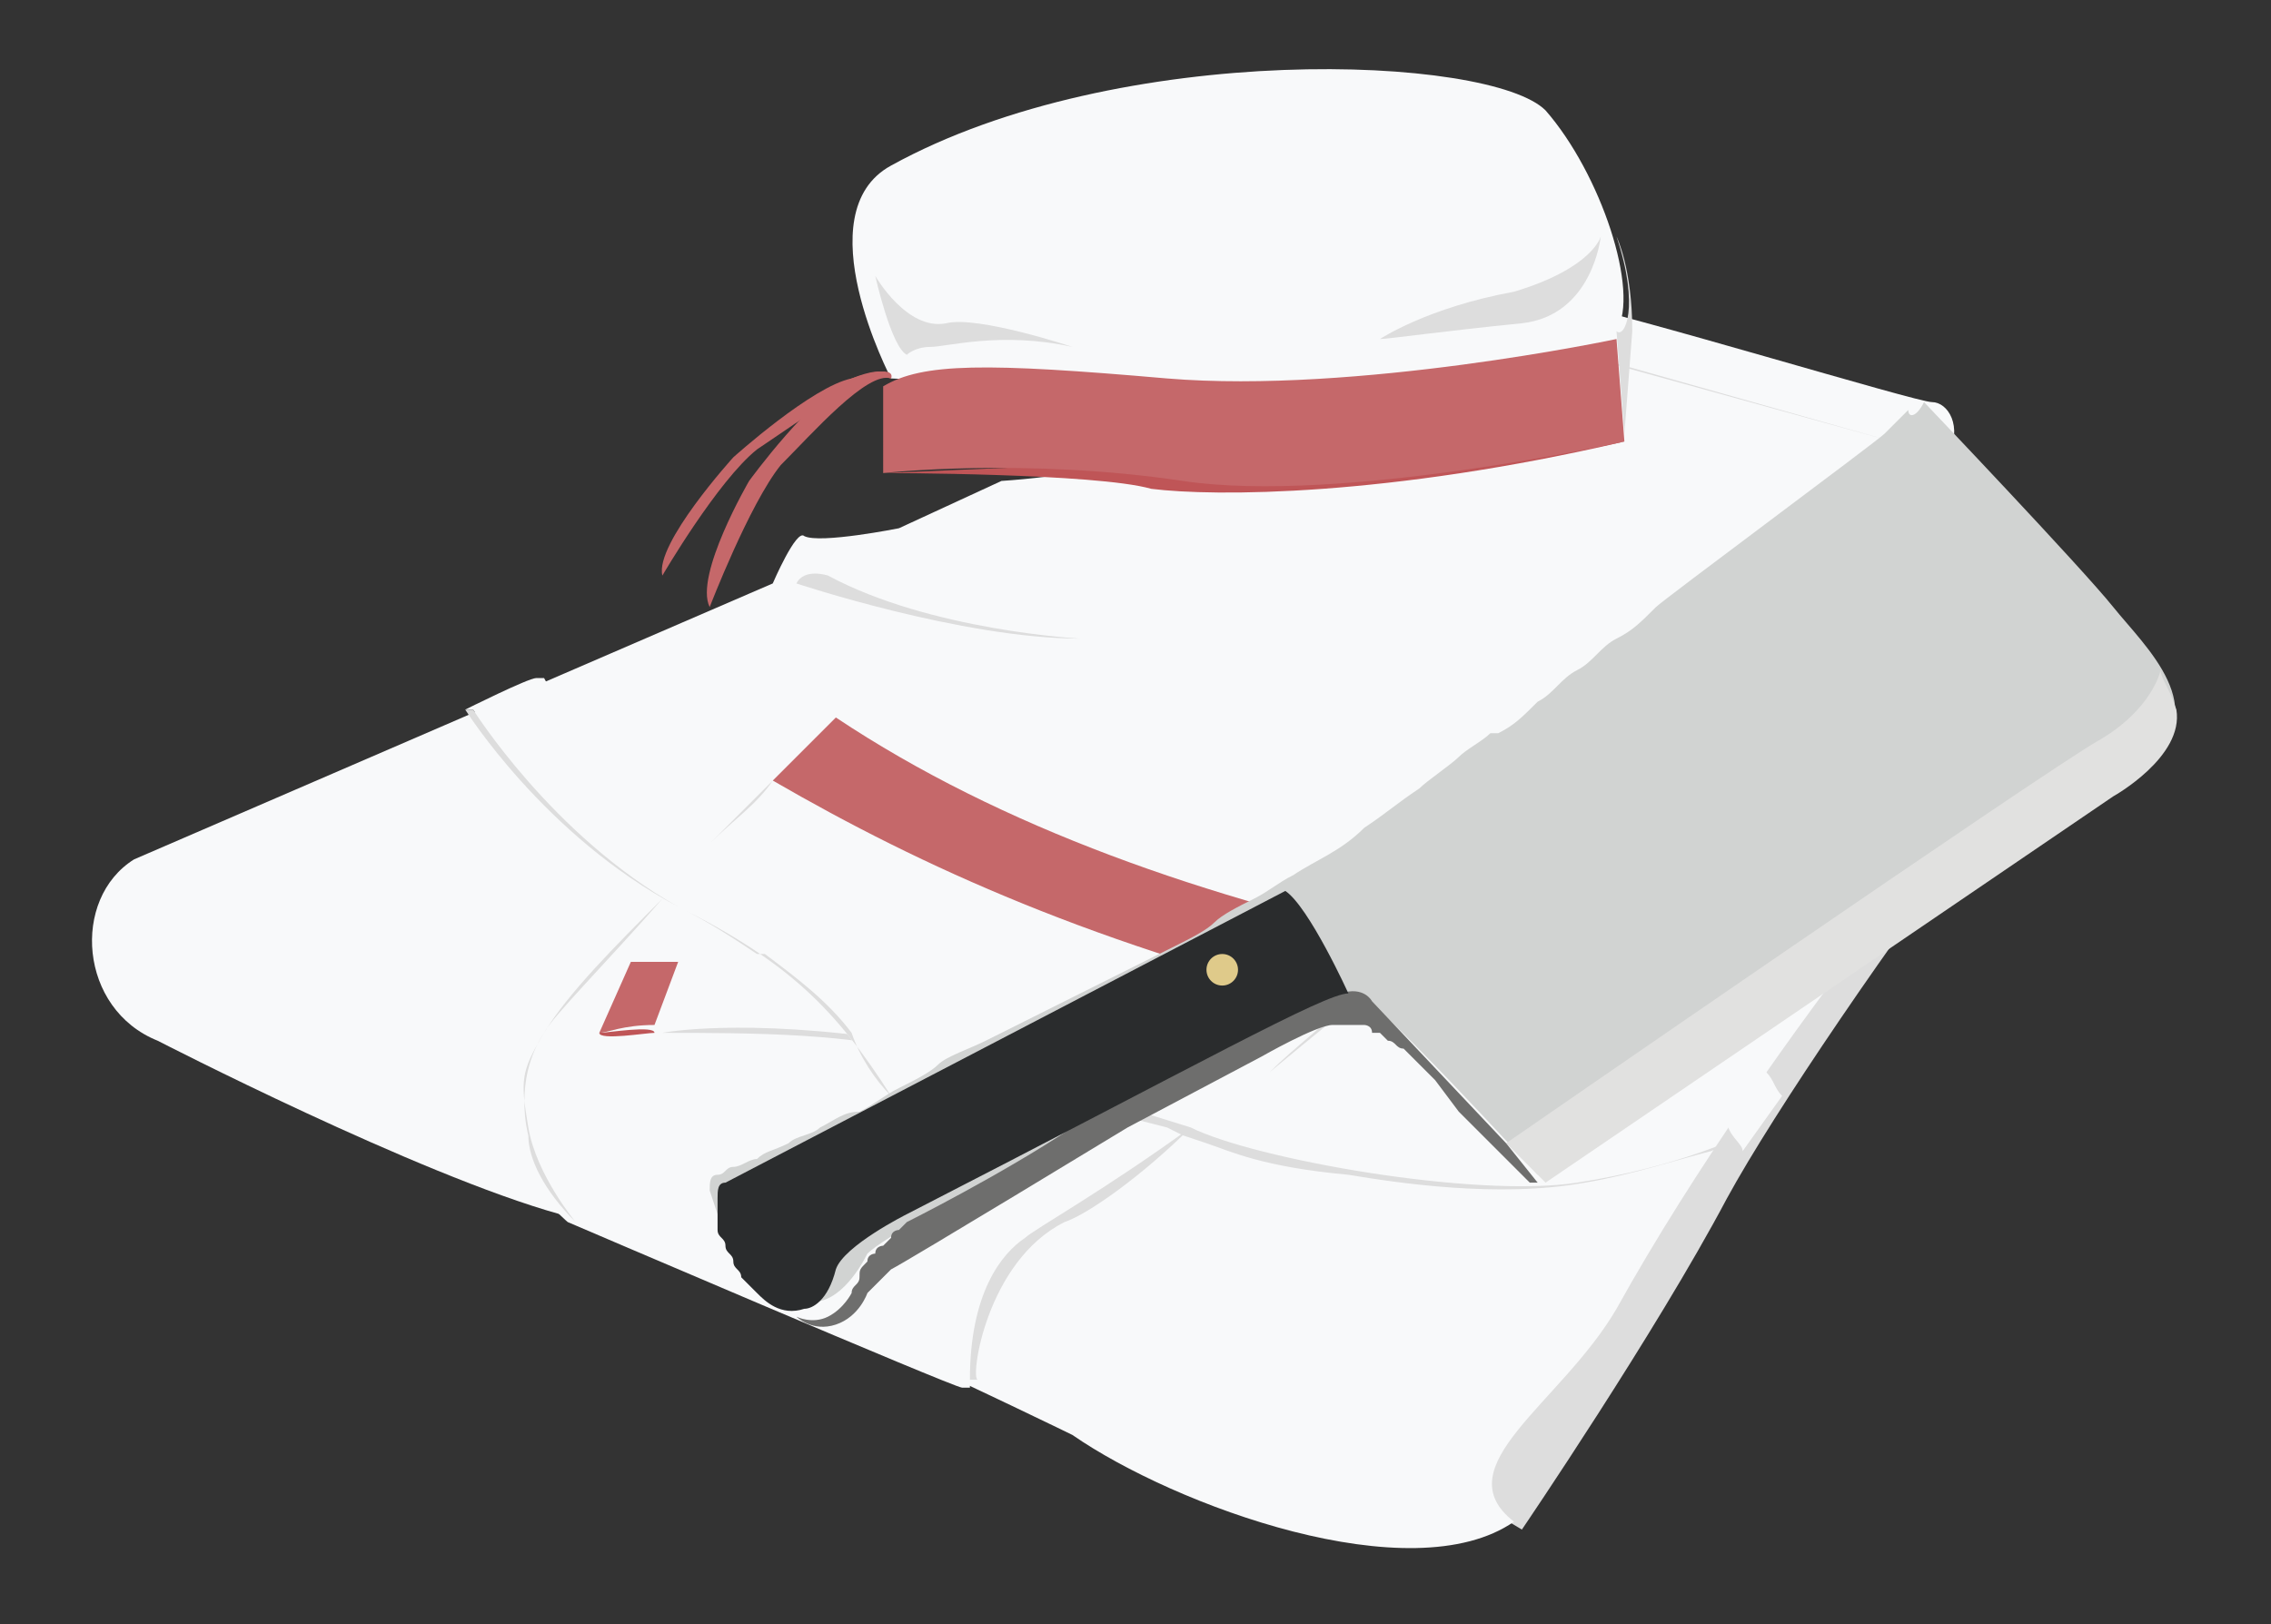 <?xml version="1.0" encoding="utf-8"?>
<!-- Generator: Adobe Illustrator 27.9.0, SVG Export Plug-In . SVG Version: 6.00 Build 0)  -->
<svg version="1.1" id="Livello_2_00000074412780491658428100000009090039564507024036_"
	 xmlns="http://www.w3.org/2000/svg" xmlns:xlink="http://www.w3.org/1999/xlink" x="0px" y="0px" viewBox="0 0 28.8 20.6"
	 style="enable-background:new 0 0 28.8 20.6;" xml:space="preserve">
<rect x="0" y="0" width="28.8" height="20.6" fill="#333333" stroke="none"/>
<style type="text/css">
	.st0{fill:#DDDDDD;}
	.st1{fill:#F8F9FA;}
	.st2{fill:#C5686A;}
	.st3{fill:#BF5557;}
	.st4{fill:#D1D3D2;}
	.st5{fill:#E1E1E0;}
	.st6{fill:#6E6E6D;}
	.st7{fill:#2A2C2D;}
	.st8{fill:#DFCA8A;}
</style>
<g id="Who_is_at_risk">
	<g id="Butchers_meat-packing_employees_personnel_in_slaughterhouses">
		<g>
			<path class="st0" d="M19.3,19.4c0,0,1.7-2.5,2.6-4.2c0.6-1.1,2.1-3.3,3.4-5c0.8-1.1,1.2-2.1,1.3-2.4c0.3-0.5-1.1-0.8-1.1-0.8
				l-2.1-0.6l-5.1,12.4L19.3,19.4L19.3,19.4z"/>
			<path class="st1" d="M2,13.2c0,0,3.3,1.7,5.1,2.2s6.5,2.8,6.5,2.8c1.3,0.9,4.3,2,5.6,1.1c-0.9-0.7,0.6-1.5,1.3-2.7
				c1-1.8,2.3-3.6,3.3-4.9c-1.1-2,0.3-4.6,0.9-5.9c0.2-0.4,0-0.7-0.2-0.7c-0.2,0-3.8-1.1-4.8-1.3c-0.2,0-0.3,0-0.5,0.1
				c-0.7,0.4-3.5,2-6.5,2.2l-1.3,0.6c0,0-1,0.2-1.2,0.1c-0.1-0.1-0.4,0.6-0.4,0.6l-8.1,3.5C0.9,11.4,1,12.8,2,13.2L2,13.2z"/>
			<path class="st1" d="M6.8,13.1c0.3-0.5,3.8-3.9,3.8-3.9s3.3,2.1,7.4,2.9c-1.7,1.5-4.7,3.6-5,3.7s-0.7,0.7-0.7,1.8c0,0,0,0-0.1,0
				c-0.1,0-5-2.1-5-2.1S6.6,15,6.5,14.4C6.5,13.8,6.5,13.6,6.8,13.1L6.8,13.1z"/>
			<path class="st2" d="M10.6,9.1c2.1,1.4,4.7,2.3,7.5,2.9l-0.9,0.8C13.9,12,11.7,11,9.8,9.9L10.6,9.1L10.6,9.1z"/>
			<path class="st0" d="M14.8,14.3l0.2,0.1c0,0,0.3,0.1,0.3,0.1c0.3,0.1,0.7,0.3,1.8,0.4c0.6,0.1,1.9,0.3,3,0.1
				c0.6-0.1,1.2-0.3,1.6-0.4c0.2-0.1,0.3-0.1,0.3-0.1l0.1-0.1c0,0-0.8,0.4-2.1,0.6c-1.3,0.2-4.1-0.3-4.9-0.7
				c-1.6-0.5-2.9-0.9-3.7-1.1c-2-0.3-3-0.1-3-0.1v0c1.1,0,2.5,0,3.4,0.3C12.9,13.7,13.2,13.9,14.8,14.3L14.8,14.3z"/>
			<path class="st1" d="M8.6,12.1c0.9,0,2.6,0,4.1,0.5c2.2,0.7,5.1,1.6,7,1.5c1.5-0.1,2.7-0.6,2.7-0.5c0.1,0.1,0.1,0.2,0.2,0.3
				l-0.5,0.7c0-0.1-0.2-0.2-0.2-0.4c0,0,0,0-0.1,0c-0.4,0.1-1.4,0.6-2.2,0.6c-2.4,0.1-4.6-0.5-7.4-1.4C10.9,13,9.3,13,8.3,13"/>
			<path class="st2" d="M8.3,13c-0.4,0-0.6,0.1-0.7,0.1c0,0,0,0,0,0L8,12.2c0,0,0,0,0,0c0.1,0,0.3,0,0.6,0"/>
			<path class="st3" d="M7.6,13.1C7.6,13.1,7.6,13.2,7.6,13.1c0,0.1,0.6,0,0.7,0l0,0v0C8.3,13,7.7,13.1,7.6,13.1z"/>
			<polyline class="st3" points="8.6,12.2 8.3,13 8.3,13 8.6,12.2 			"/>
			<polygon class="st0" points="19.4,4.3 24,5.6 24,5.6 19.3,4.3 			"/>
			<path class="st0" d="M10.1,7.4c0,0,2.1,0.7,3.6,0.7c0,0-1.9-0.1-3.2-0.8C10.5,7.3,10.2,7.2,10.1,7.4z"/>
			<path class="st1" d="M11.3,13.9c-0.7-1.1-1.3-1.7-2.7-2.4C7,10.6,6,9,6,9S6,9,5.9,9c0,0,0.8-0.4,0.9-0.4c0.1,0,0.1,0,0.1,0
				s0.7,1.4,2.4,2.3c1.4,0.5,2.2,1.5,2.8,2.3c0,0,0.2,0.2,0.2,0.2c0,0.1,0,0.1,0,0.1c0.1,0.1,0.1,0.2,0.1,0.2L11.3,13.9L11.3,13.9z"
				/>
			<path class="st2" d="M11.3,13.9c0.1,0.2,0.1,0.2,0.2,0.4l1.1-0.1c0,0,0-0.1-0.2-0.4L11.3,13.9L11.3,13.9z"/>
			<path class="st3" d="M11.3,13.9c0.1,0.2,0.1,0.2,0.2,0.4l1.1-0.1c0,0,0,0.1,0,0.1c-0.8,0.1-1.1,0.1-1.1,0.1s0,0,0,0L11.3,13.9
				L11.3,13.9L11.3,13.9z"/>
			<path class="st0" d="M11.3,13.9c-0.7-1.1-1.3-1.7-2.7-2.4C7,10.6,6,9,6,9S6,9,5.9,9c0,0,0,0,0,0s1,1.6,2.7,2.5
				c0.4,0.2,0.7,0.4,1,0.6c0,0,0,0,0.1,0c0.4,0.3,0.8,0.6,1.1,1h0C10.9,13.4,11.1,13.7,11.3,13.9L11.3,13.9L11.3,13.9z"/>
			<path class="st0" d="M15.1,14.3c-1.1,0.8-2,1.3-2.1,1.4c-0.3,0.2-0.7,0.7-0.7,1.8c0,0,0.2,0,0.1,0c-0.1,0,0.1-1.5,1.1-2
				C13.8,15.4,14.5,14.9,15.1,14.3"/>
			<path class="st0" d="M16.1,13.6c0.6-0.5,1.1-0.9,1.1-0.9h-0.1C16.8,13,16.4,13.3,16.1,13.6"/>
			<path class="st0" d="M9,10.7c0.3-0.3,0.6-0.6,0.8-0.8l0,0C9.6,10.2,9.3,10.4,9,10.7C9,10.7,9,10.7,9,10.7z"/>
			<path class="st0" d="M8.4,11.4c-0.7,0.8-1.4,1.5-1.5,1.7c-0.3,0.5-0.3,0.6-0.2,1.2s0.6,1.2,0.6,1.2c-0.4-0.4-0.6-0.8-0.6-1.1
				c0,0-0.2-0.7,0.2-1.3C7.2,12.6,7.8,12,8.4,11.4C8.3,11.4,8.4,11.4,8.4,11.4z"/>
		</g>
		<g>
			<path class="st1" d="M11.3,4.8c0,0-1.1-2.1,0-2.7c2.9-1.6,7.6-1.4,8.3-0.7c0.7,0.8,1.2,2.3,0.9,2.8C19.5,5.2,11.3,4.8,11.3,4.8
				L11.3,4.8z"/>
			<path class="st3" d="M11.2,6c0,0,2.7,0,3.4,0.2c0.8,0.1,3,0.1,6-0.6L11.2,6L11.2,6L11.2,6z"/>
			<path class="st2" d="M11.2,6c0,0,1.8-0.2,3.8,0.1s5.6-0.5,5.6-0.5l-0.1-1.3c0,0-3.3,0.7-5.7,0.5c-2.3-0.2-3.1-0.2-3.6,0.1L11.2,6
				L11.2,6z"/>
			<path class="st0" d="M17.5,4.3c0.1,0,0.8-0.1,1.8-0.2c0.9-0.1,1-1.1,1-1.1s-0.1,0.4-1.1,0.7C18.1,3.9,17.5,4.3,17.5,4.3L17.5,4.3
				z"/>
			<path class="st0" d="M11.1,3.5c0,0,0.2,0.9,0.4,1c0,0,0.1-0.1,0.3-0.1c0.2,0,0.9-0.2,1.8,0c0,0-1.2-0.4-1.6-0.3
				C11.5,4.2,11.1,3.5,11.1,3.5z"/>
			<path class="st2" d="M11.3,4.8c0,0,0-0.2-0.5,0C10.3,5,9.5,6.1,9.5,6.1S8.8,7.3,9,7.7c0,0,0.5-1.3,0.9-1.8
				C10.3,5.5,11,4.7,11.3,4.8L11.3,4.8z"/>
			<path class="st2" d="M11.3,4.8c0,0,0.1-0.2-0.5,0c-0.5,0.1-1.5,1-1.5,1s-1,1.1-0.9,1.5c0,0,0.7-1.2,1.2-1.6
				C10.2,5.3,11,4.7,11.3,4.8z"/>
			<path class="st0" d="M20.5,3c0,0,0.2,0.4,0.2,1.2l-0.1,1.3l-0.1-1.3C20.6,4.3,20.8,3.9,20.5,3L20.5,3z"/>
		</g>
		<g>
			<path class="st4" d="M24.4,5.1c0,0,2,2.1,2.4,2.6c0.4,0.5,1.3,1.3,0.4,2c-0.9,0.7-7.7,5.2-7.7,5.2s-2.1-2.3-2.3-2.3
				c-0.2,0-0.9,0.3-0.9,0.3s-3.3,1.8-3.6,2c-0.4,0.2-1.5,0.8-1.7,1c-0.1,0.2-0.4,0.7-0.8,0.6c-0.3,0-0.8-0.7-1-0.9
				c0-0.1-0.1-0.1-0.1-0.2l-0.1-0.3c0-0.1,0-0.2,0.1-0.2c0.1,0,0.1-0.1,0.2-0.1c0.1,0,0.2-0.1,0.3-0.1c0.1-0.1,0.2-0.1,0.4-0.2
				c0.1-0.1,0.3-0.1,0.4-0.2c0.2-0.1,0.3-0.2,0.5-0.2c0.2-0.1,0.3-0.2,0.5-0.3c0.2-0.1,0.4-0.2,0.5-0.3s0.4-0.2,0.6-0.3
				s0.4-0.2,0.6-0.3c0.2-0.1,0.4-0.2,0.6-0.3s0.4-0.2,0.6-0.3c0.2-0.1,0.4-0.2,0.6-0.3s0.4-0.2,0.5-0.3s0.3-0.2,0.5-0.3
				c0.2-0.1,0.3-0.2,0.5-0.3c0.3-0.2,0.6-0.3,0.9-0.6c0.3-0.2,0.4-0.3,0.7-0.5c0.1-0.1,0.4-0.3,0.5-0.4c0.1-0.1,0.3-0.2,0.4-0.3
				c0,0,0,0,0.1,0c0.2-0.1,0.3-0.2,0.5-0.4c0.2-0.1,0.3-0.3,0.5-0.4c0.2-0.1,0.3-0.3,0.5-0.4c0.2-0.1,0.3-0.2,0.5-0.4
				c0.1-0.1,2.8-2.1,2.9-2.2c0.1-0.1,0.2-0.2,0.3-0.3C24.2,5.3,24.3,5.3,24.4,5.1C24.4,5.2,24.4,5.2,24.4,5.1L24.4,5.1z"/>
			<path class="st5" d="M27.4,8.5c0,0-0.1,0.5-0.8,0.9s-7.5,5.1-7.5,5.1l0.5,0.5l7.2-4.9c0,0,0.9-0.5,0.8-1.1
				C27.5,8.7,27.4,8.6,27.4,8.5z"/>
			<path class="st6" d="M19.1,14.5l-1.7-1.8c0,0-0.1-0.2-0.4-0.1s-0.6,0.2-0.6,0.2s-1.9,1-2.8,1.5c-0.9,0.6-2.1,1.2-2.1,1.2
				l-0.1,0.1c0,0-0.1,0-0.1,0.1l-0.1,0.1c0,0-0.1,0-0.1,0.1c0,0-0.1,0-0.1,0.1c-0.1,0.1-0.1,0.1-0.1,0.2c0,0.1-0.1,0.1-0.1,0.2
				c0,0-0.1,0.2-0.3,0.3c-0.2,0.1-0.4,0-0.4,0s0.2,0.2,0.5,0.1c0.3-0.1,0.4-0.4,0.4-0.4s0.1-0.1,0.3-0.3c0.2-0.1,3-1.8,3-1.8
				l1.7-0.9c0,0,0.7-0.4,0.9-0.4c0.1,0,0.2,0,0.2,0s0.2,0,0.2,0c0,0,0.1,0,0.1,0.1l0,0l0,0c0,0,0,0,0,0c0,0,0,0,0,0c0,0,0,0,0.1,0
				c0,0,0.1,0.1,0.1,0.1l0,0c0.1,0,0.1,0.1,0.2,0.1c0.1,0.1,0.1,0.1,0.2,0.2l0.2,0.2l0.3,0.4c0,0,0.1,0.1,0.1,0.1l0.5,0.5l0.3,0.3
				l0.1,0L19.1,14.5L19.1,14.5z"/>
			<path class="st7" d="M17.1,12.6c0,0-0.5-1.1-0.8-1.3L9.2,15c-0.1,0-0.1,0.1-0.1,0.2l0,0.1l0,0.2c0,0,0,0.1,0,0.1
				c0,0.1,0.1,0.1,0.1,0.2c0,0.1,0.1,0.1,0.1,0.2c0,0.1,0.1,0.1,0.1,0.2c0,0,0.1,0.1,0.1,0.1c0,0,0,0,0.1,0.1
				c0.1,0.1,0.3,0.3,0.6,0.2c0.1,0,0.3-0.1,0.4-0.5c0.1-0.3,0.9-0.7,0.9-0.7C15.2,13.5,16.8,12.6,17.1,12.6L17.1,12.6z"/>
			<circle class="st8" cx="15.5" cy="12.3" r="0.2"/>
		</g>
	</g>
</g>
</svg>

